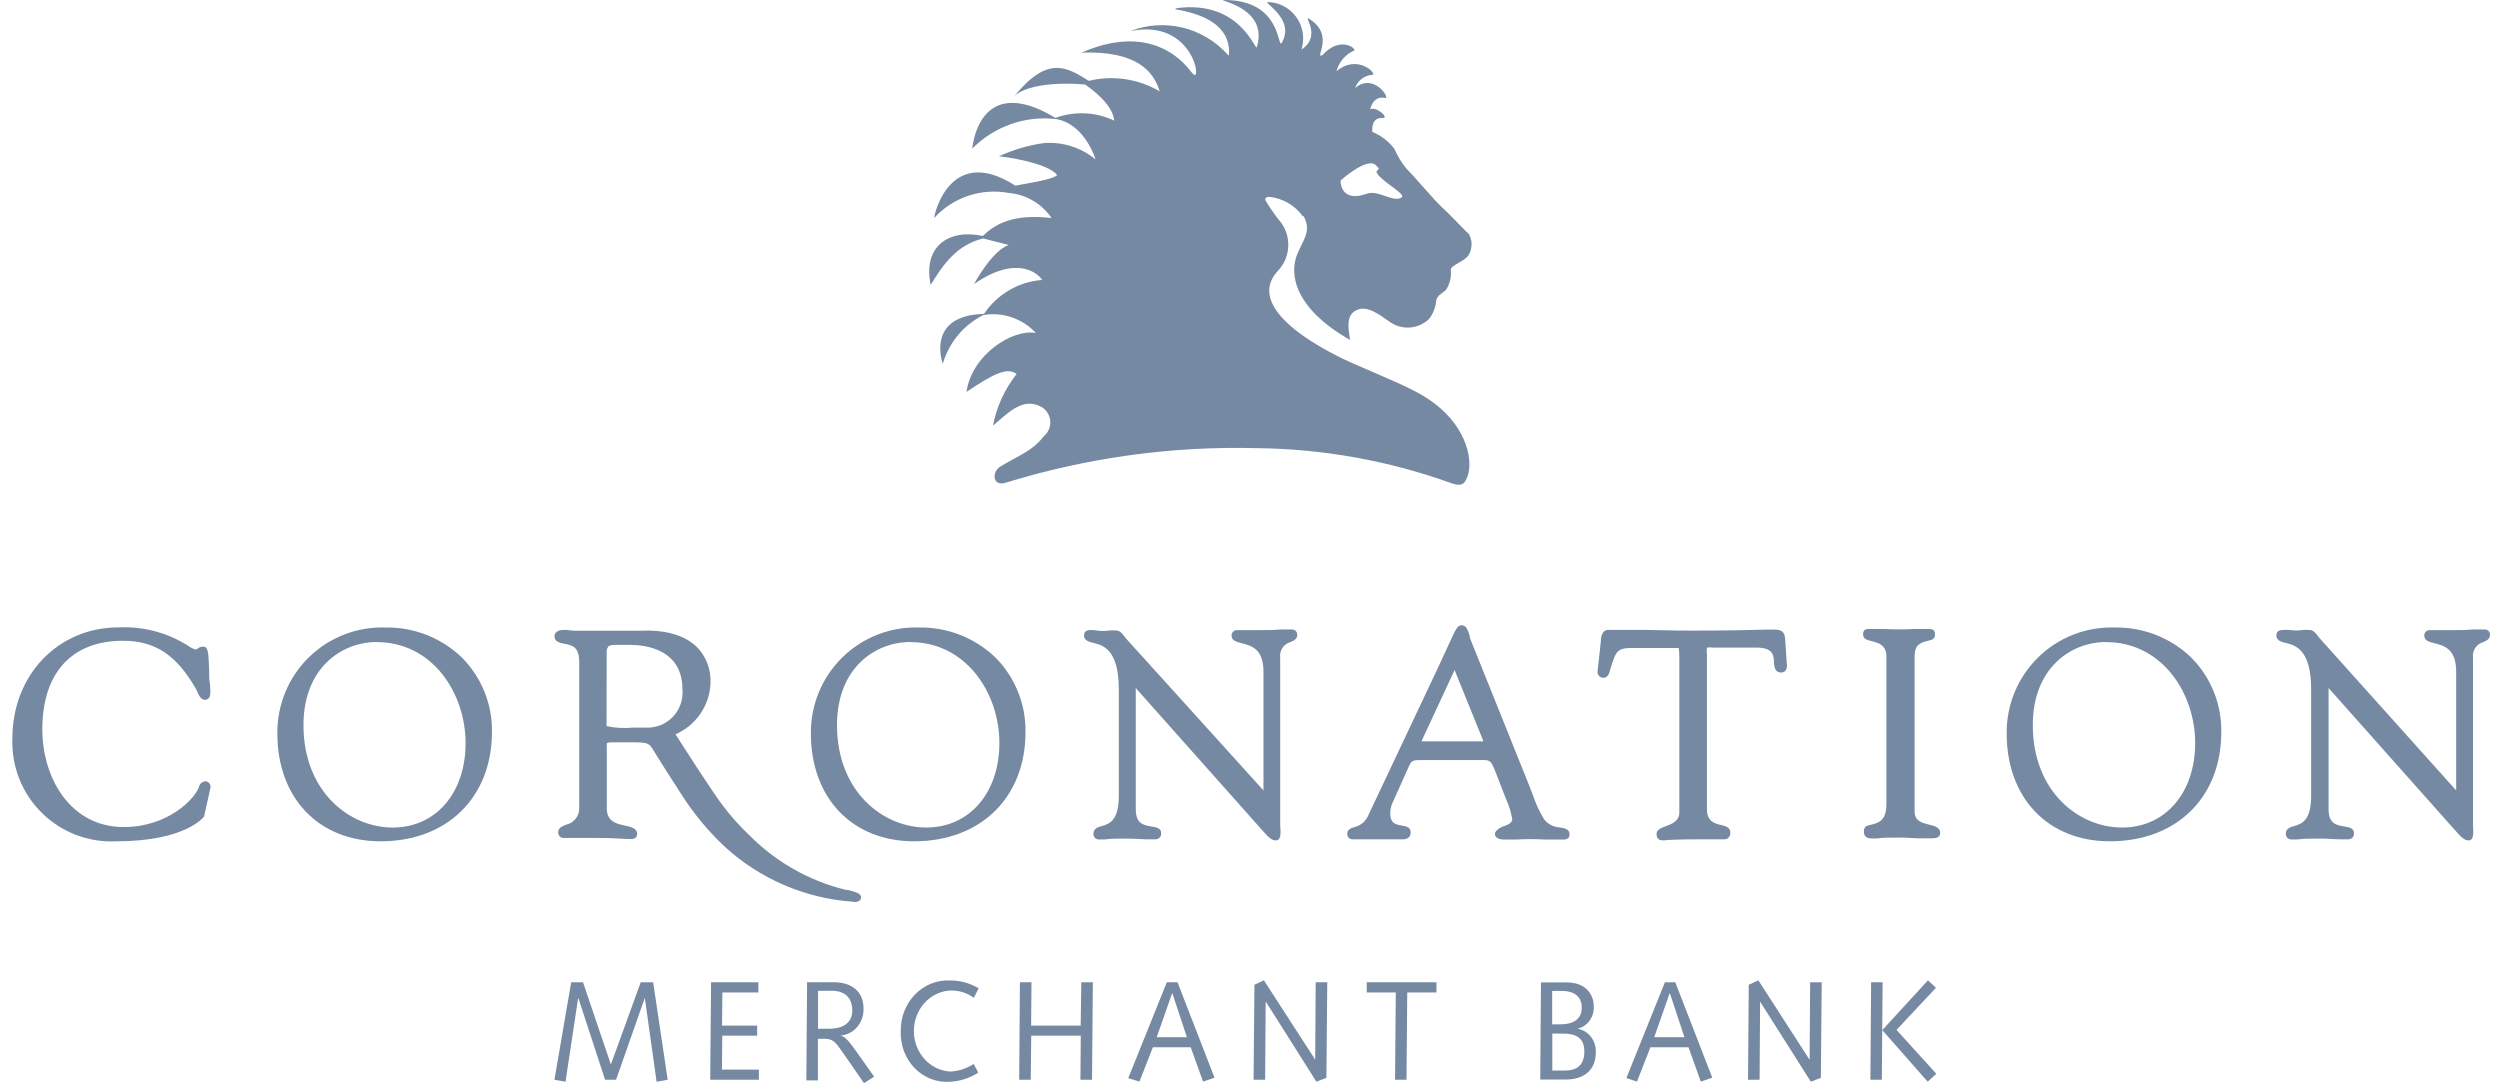 <?xml version="1.0" encoding="UTF-8"?>
<svg width="149px" height="65px" viewBox="0 0 149 65" version="1.1" xmlns="http://www.w3.org/2000/svg" xmlns:xlink="http://www.w3.org/1999/xlink">
    <!-- Generator: sketchtool 50.2 (55047) - http://www.bohemiancoding.com/sketch -->
    <title>7C849688-6876-405B-B1A5-E27BFB242BE3</title>
    <desc>Created with sketchtool.</desc>
    <defs></defs>
    <g id="Mockups" stroke="none" stroke-width="1" fill="none" fill-rule="evenodd">
        <g id="medium-enterprises" transform="translate(-977, -2351)" fill="#7689A2" fill-rule="nonzero">
            <g id="div-features" transform="translate(-130, 1458)">
                <g id="div-brands-trust" transform="translate(294, 793)">
                    <g id="logos" transform="translate(0, 100)">
                        <g id="CMB_logo-grey" transform="translate(813, 0)">
                            <g id="CMB_wording" transform="translate(33, 58)">
                                <polygon id="Shape" points="1.043 0.544 1.748 0.544 3.408 5.444 5.186 0.544 5.928 0.544 6.794 6.354 6.133 6.471 5.435 1.501 5.421 1.501 3.717 6.354 3.063 6.354 1.476 1.501 1.454 1.501 0.705 6.471 0.044 6.354 1.043 0.544"></polygon>
                                <polygon id="Shape" points="9.38 0.544 12.2 0.544 12.2 1.151 10.055 1.151 10.033 3.127 12.127 3.127 12.127 3.726 10.048 3.726 10.026 5.748 12.23 5.748 12.23 6.354 9.328 6.354 9.38 0.544"></polygon>
                                <path d="M15.741,3.313 L16.424,3.313 C17.099,3.313 17.797,3.064 17.797,2.217 C17.797,1.594 17.467,1.05 16.578,1.05 L15.755,1.05 L15.755,3.313 L15.741,3.313 Z M15.072,0.544 L16.725,0.544 C17.761,0.544 18.466,1.104 18.466,2.1 C18.499,2.945 17.889,3.664 17.092,3.718 C17.459,3.796 17.768,4.317 17.996,4.612 L19.097,6.168 L18.495,6.557 L17.202,4.69 C16.864,4.231 16.703,3.912 16.181,3.912 L15.748,3.912 L15.748,6.393 L15.058,6.393 L15.102,0.583 L15.072,0.544 Z" id="Shape"></path>
                                <path d="M25.04,1.47 C24.623,1.167 24.126,1.015 23.622,1.034 C22.413,1.107 21.467,2.167 21.467,3.449 C21.467,4.732 22.413,5.792 23.622,5.864 C24.121,5.843 24.606,5.688 25.032,5.413 L25.304,5.927 C24.796,6.257 24.217,6.444 23.622,6.471 C22.842,6.532 22.075,6.237 21.514,5.66 C20.952,5.084 20.65,4.281 20.684,3.453 C20.671,2.632 20.979,1.842 21.536,1.271 C22.092,0.699 22.847,0.397 23.622,0.436 C24.219,0.432 24.806,0.592 25.326,0.902 L25.04,1.47 Z" id="Shape"></path>
                                <polygon id="Shape" points="27.787 0.544 28.477 0.544 28.455 3.127 31.408 3.127 31.445 0.544 32.135 0.544 32.084 6.354 31.393 6.354 31.415 3.726 28.462 3.726 28.433 6.354 27.743 6.354 27.787 0.544"></polygon>
                                <path d="M36.858,1.198 L35.94,3.819 L37.739,3.819 L36.873,1.198 L36.858,1.198 Z M36.549,0.544 L37.181,0.544 L39.385,6.23 L38.702,6.463 L37.967,4.418 L35.712,4.418 L34.911,6.463 L34.243,6.261 L36.542,0.544 L36.549,0.544 Z" id="Shape"></path>
                                <polygon id="Shape" points="41.764 0.692 42.33 0.428 45.371 5.133 45.386 5.133 45.415 0.544 46.105 0.544 46.054 6.238 45.459 6.471 42.455 1.719 42.433 1.719 42.403 6.354 41.713 6.354 41.764 0.692"></polygon>
                                <polygon id="Shape" points="48.456 0.544 52.613 0.544 52.613 1.151 50.872 1.151 50.828 6.354 50.145 6.354 50.189 1.151 48.456 1.151 48.456 0.544"></polygon>
                                <path d="M59.488,3.049 L60.002,3.049 C60.906,3.049 61.273,2.637 61.273,2.053 C61.273,1.47 60.921,1.058 60.054,1.058 L59.51,1.058 L59.51,3.057 L59.488,3.049 Z M59.488,5.802 L60.289,5.802 C60.987,5.802 61.427,5.476 61.427,4.674 C61.427,3.873 60.95,3.601 60.157,3.601 L59.518,3.601 L59.518,5.802 L59.488,5.802 Z M58.849,0.552 L60.37,0.552 C61.574,0.552 61.986,1.33 61.986,1.96 C62.028,2.604 61.613,3.183 61.016,3.313 C61.672,3.413 62.148,4.028 62.11,4.729 C62.11,5.763 61.413,6.339 60.333,6.339 L58.798,6.339 L58.842,0.529 L58.849,0.552 Z" id="Shape"></path>
                                <path d="M66.51,1.198 L65.592,3.819 L67.392,3.819 L66.525,1.198 L66.51,1.198 Z M66.202,0.544 L66.848,0.544 L69.052,6.23 L68.368,6.463 L67.634,4.418 L65.364,4.418 L64.564,6.463 L63.932,6.253 L66.231,0.537 L66.202,0.544 Z" id="Shape"></path>
                                <polygon id="Shape" points="71.226 0.692 71.799 0.428 74.832 5.133 74.854 5.133 74.884 0.544 75.574 0.544 75.523 6.238 74.928 6.471 71.916 1.719 71.902 1.719 71.872 6.354 71.182 6.354 71.226 0.692"></polygon>
                                <path d="M79.181,3.399 L81.906,0.428 L82.383,0.871 L80.033,3.383 L82.405,5.997 L81.891,6.471 L79.188,3.399 L79.181,3.399 Z M78.519,0.544 L79.203,0.544 L79.158,6.354 L78.475,6.354 L78.519,0.544 Z" id="Shape"></path>
                            </g>
                            <g id="CORONATION_OUTLINED" transform="translate(0, 37)">
                                <g id="coronation">
                                    <path d="M6.926,13.142 C5.273,13.224 3.661,12.606 2.484,11.44 C1.307,10.273 0.674,8.665 0.738,7.007 C0.738,3.237 3.459,0.392 7.066,0.392 C8.522,0.322 9.963,0.701 11.197,1.478 C11.34,1.588 11.503,1.669 11.677,1.715 C11.709,1.703 11.739,1.685 11.765,1.663 C11.855,1.589 11.966,1.545 12.082,1.537 C12.407,1.537 12.414,1.796 12.466,2.875 L12.466,3.075 C12.466,3.319 12.466,3.533 12.51,3.725 C12.547,4.191 12.569,4.464 12.436,4.62 C12.379,4.68 12.298,4.712 12.215,4.708 C11.957,4.708 11.831,4.398 11.736,4.176 C11.72,4.138 11.703,4.101 11.684,4.065 C10.504,2.018 9.235,1.19 7.325,1.19 C4.271,1.19 2.523,3.112 2.523,6.467 C2.523,9.365 4.19,12.292 7.376,12.292 C10.017,12.292 11.632,10.599 11.861,9.89 C11.905,9.709 12.06,9.578 12.245,9.564 C12.335,9.57 12.419,9.613 12.477,9.683 C12.534,9.753 12.559,9.844 12.547,9.934 L12.163,11.663 C12.163,11.663 11.109,13.142 6.926,13.142 Z" id="Shape"></path>
                                    <path d="M22.682,13.142 C18.994,13.142 16.53,10.562 16.53,6.719 C16.511,5.012 17.189,3.372 18.406,2.179 C19.624,0.985 21.275,0.343 22.977,0.399 C24.652,0.372 26.272,1 27.491,2.151 C28.687,3.333 29.349,4.954 29.321,6.637 C29.313,10.525 26.65,13.142 22.682,13.142 Z M22.461,1.264 C20.351,1.264 18.087,2.816 18.087,6.216 C18.087,10.178 20.823,12.321 23.405,12.321 C25.986,12.321 27.749,10.252 27.749,7.288 C27.749,4.324 25.78,1.271 22.461,1.271 L22.461,1.264 Z" id="Shape"></path>
                                    <path d="M50.815,16.741 C47.966,16.539 45.269,15.374 43.166,13.437 C42.192,12.516 41.334,11.479 40.614,10.348 C39.964,9.357 39.301,8.293 39.175,8.093 L39.006,7.813 C38.696,7.303 38.659,7.251 37.84,7.243 L36.439,7.243 C36.239,7.243 36.18,7.288 36.166,7.303 C36.151,7.317 36.166,7.406 36.166,7.487 L36.166,11.183 C36.166,11.967 36.734,12.092 37.235,12.203 C37.589,12.277 37.973,12.358 37.973,12.706 C37.977,12.785 37.948,12.863 37.892,12.92 C37.804,12.989 37.692,13.019 37.582,13.001 L37.346,13.001 C37.11,13.001 36.608,12.942 35.553,12.942 C35.236,12.942 34.904,12.942 34.587,12.942 C34.27,12.942 33.938,12.942 33.591,12.942 C33.503,12.942 33.418,12.906 33.357,12.842 C33.295,12.778 33.263,12.691 33.267,12.602 C33.267,12.343 33.503,12.247 33.739,12.151 C34.223,12.049 34.557,11.604 34.521,11.109 L34.521,2.439 C34.521,1.53 34.071,1.449 33.636,1.367 C33.37,1.316 33.046,1.257 33.046,0.909 C33.046,0.732 33.23,0.547 33.54,0.547 C33.628,0.539 33.717,0.539 33.805,0.547 C34.081,0.587 34.36,0.602 34.639,0.591 C35.126,0.591 35.612,0.591 36.114,0.591 L36.18,0.591 C36.653,0.591 37.582,0.591 38.032,0.591 L38.202,0.591 C40.031,0.51 41.019,1.064 41.521,1.545 C42.089,2.121 42.388,2.909 42.347,3.718 C42.296,5.051 41.483,6.236 40.26,6.763 C40.85,7.687 42.524,10.289 43.033,10.947 C43.523,11.608 44.071,12.224 44.67,12.787 C46.251,14.383 48.243,15.509 50.424,16.039 L50.527,16.039 C51.073,16.187 51.265,16.246 51.316,16.438 C51.329,16.515 51.307,16.593 51.257,16.653 C51.136,16.758 50.968,16.792 50.815,16.741 Z M36.151,6.275 C36.667,6.387 37.197,6.417 37.722,6.364 L38.46,6.364 C39.07,6.403 39.666,6.173 40.092,5.734 C40.518,5.294 40.73,4.69 40.673,4.08 C40.673,1.693 38.46,1.434 37.552,1.434 L36.815,1.434 C36.557,1.434 36.35,1.434 36.254,1.537 C36.175,1.649 36.14,1.786 36.158,1.922 L36.151,6.275 Z" id="Shape"></path>
                                    <path d="M54.481,13.142 C50.793,13.142 48.329,10.562 48.329,6.719 C48.31,5.012 48.988,3.372 50.205,2.179 C51.423,0.985 53.074,0.343 54.776,0.399 C56.451,0.372 58.071,1 59.29,2.151 C60.486,3.333 61.147,4.954 61.12,6.637 C61.12,10.525 58.449,13.142 54.481,13.142 Z M54.26,1.264 C52.15,1.264 49.885,2.816 49.885,6.216 C49.885,10.178 52.629,12.321 55.204,12.321 C57.778,12.321 59.563,10.252 59.563,7.28 C59.563,4.309 57.579,1.271 54.26,1.271 L54.26,1.264 Z" id="Shape"></path>
                                    <path d="M76.034,13.09 C75.835,13.09 75.621,12.942 75.297,12.558 L67.854,4.191 C67.804,4.126 67.75,4.064 67.692,4.006 C67.688,4.073 67.688,4.139 67.692,4.206 L67.692,11.235 C67.692,12.107 68.171,12.181 68.643,12.262 C68.894,12.299 69.204,12.351 69.204,12.647 C69.217,12.743 69.187,12.841 69.121,12.914 C69.056,12.986 68.962,13.027 68.865,13.023 C68.688,13.023 68.496,13.023 68.289,13.023 C68.083,13.023 67.625,12.979 67.131,12.979 C66.637,12.979 66.18,12.979 65.855,13.031 L65.545,13.031 C65.448,13.047 65.349,13.018 65.276,12.951 C65.203,12.885 65.163,12.789 65.169,12.691 C65.169,12.38 65.442,12.292 65.671,12.233 C66.098,12.107 66.681,11.93 66.681,10.444 L66.681,4.087 C66.681,1.693 65.73,1.456 65.162,1.316 C64.889,1.249 64.608,1.175 64.608,0.872 C64.608,0.569 64.874,0.547 65.022,0.547 C65.138,0.551 65.253,0.56 65.368,0.577 C65.612,0.618 65.862,0.618 66.106,0.577 C66.246,0.567 66.386,0.567 66.526,0.577 C66.748,0.577 66.91,0.783 67.02,0.939 L67.087,1.027 L75.304,10.111 L75.304,3.038 C75.304,1.656 74.566,1.478 74.013,1.338 C73.711,1.264 73.401,1.183 73.401,0.88 C73.399,0.79 73.434,0.704 73.499,0.642 C73.563,0.58 73.651,0.548 73.74,0.554 C73.991,0.554 74.234,0.554 74.478,0.554 C74.721,0.554 75.016,0.554 75.282,0.554 C75.547,0.554 75.938,0.554 76.256,0.517 C76.543,0.517 76.801,0.517 76.993,0.517 C77.078,0.511 77.162,0.541 77.224,0.6 C77.286,0.66 77.32,0.742 77.318,0.828 C77.318,1.094 77.104,1.19 76.905,1.271 C76.494,1.389 76.235,1.794 76.3,2.217 L76.3,12.203 C76.344,12.698 76.344,13.09 76.034,13.09 Z" id="Shape"></path>
                                    <path d="M83.624,13.023 L83.455,13.023 C83.204,13.023 82.938,13.023 82.717,13.023 C82.496,13.023 82.238,13.023 81.98,13.023 C81.721,13.023 81.507,13.023 81.294,13.023 C81.08,13.023 80.836,13.023 80.608,13.023 C80.52,13.024 80.436,12.987 80.377,12.922 C80.318,12.858 80.289,12.771 80.298,12.683 C80.298,12.432 80.519,12.358 80.711,12.299 C81.101,12.211 81.422,11.934 81.566,11.56 L85.705,2.794 L86.302,1.5 C86.804,0.407 86.863,0.266 87.128,0.266 C87.394,0.266 87.497,0.584 87.6,0.909 L87.6,1.005 L91.163,9.875 C91.229,10.045 91.296,10.215 91.362,10.392 C91.526,10.885 91.743,11.359 92.011,11.804 C92.235,12.11 92.585,12.297 92.963,12.314 C93.236,12.358 93.545,12.41 93.545,12.728 C93.545,13.046 93.258,13.038 93.155,13.038 C92.786,13.038 92.417,13.038 92.092,13.038 C91.517,13.004 90.941,13.004 90.366,13.038 C90.145,13.038 89.902,13.038 89.629,13.038 C89.356,13.038 89.098,12.927 89.098,12.713 C89.098,12.499 89.393,12.321 89.629,12.24 C89.865,12.159 90.13,12.055 90.13,11.819 C90.059,11.4 89.933,10.992 89.754,10.607 C89.702,10.481 89.658,10.363 89.621,10.267 L89.068,8.84 C88.906,8.463 88.832,8.3 88.463,8.3 L84.687,8.3 C84.34,8.3 84.141,8.3 84.015,8.574 L82.961,10.924 C82.896,11.097 82.861,11.279 82.857,11.464 C82.857,12.085 83.197,12.144 83.558,12.203 C83.787,12.247 84.074,12.299 84.074,12.595 C84.083,12.709 84.043,12.822 83.964,12.905 C83.871,12.989 83.749,13.031 83.624,13.023 Z M84.731,7.184 L84.849,7.184 L88.235,7.184 C88.291,7.192 88.348,7.192 88.404,7.184 C88.395,7.144 88.383,7.104 88.367,7.066 L86.693,2.934 L84.753,7.11 C84.743,7.137 84.735,7.164 84.731,7.192 L84.731,7.184 Z" id="Shape"></path>
                                    <path d="M102.788,13.023 C102.596,13.023 102.397,13.023 102.19,13.023 L102.146,13.023 C101.895,13.023 101.652,13.023 101.409,13.023 C99.845,13.023 99.351,13.068 99.196,13.083 L99.092,13.083 C98.849,13.083 98.731,12.957 98.731,12.706 C98.731,12.454 98.996,12.343 99.284,12.24 C99.572,12.137 100.088,11.952 100.088,11.434 L100.088,2.18 C100.088,1.693 100.044,1.619 100.044,1.619 L97.234,1.619 C96.378,1.619 96.297,1.877 96.046,2.653 L95.95,2.971 C95.913,3.119 95.839,3.4 95.537,3.4 C95.35,3.384 95.208,3.226 95.212,3.038 L95.404,1.279 C95.404,1.042 95.449,0.54 95.862,0.54 C96.452,0.54 97.027,0.54 97.684,0.54 C98.48,0.54 99.469,0.584 100.73,0.584 C103.039,0.584 104.521,0.547 105.237,0.525 L105.753,0.525 C106.225,0.525 106.38,0.68 106.402,1.168 L106.491,2.543 C106.525,2.693 106.496,2.851 106.41,2.979 C106.343,3.049 106.248,3.087 106.151,3.082 C105.775,3.082 105.746,2.727 105.724,2.469 C105.724,2.04 105.65,1.597 104.698,1.597 L102.095,1.597 C101.975,1.578 101.853,1.578 101.733,1.597 C101.713,1.736 101.713,1.878 101.733,2.018 C101.733,2.092 101.733,2.173 101.733,2.262 L101.733,11.205 C101.733,11.944 102.154,12.077 102.559,12.166 C102.81,12.225 103.127,12.292 103.127,12.617 C103.139,12.715 103.109,12.814 103.046,12.89 C102.988,12.976 102.891,13.026 102.788,13.023 Z" id="Shape"></path>
                                    <path d="M115.106,12.964 L114.523,12.964 L114.442,12.964 C114.096,12.964 113.705,12.92 113.24,12.92 C112.502,12.92 112.148,12.92 111.898,12.972 L111.595,12.972 C111.359,12.972 111.086,12.927 111.086,12.558 C111.086,12.188 111.359,12.196 111.58,12.137 C111.957,12.04 112.429,11.915 112.429,10.924 L112.429,2.121 C112.429,1.434 111.934,1.308 111.551,1.212 C111.3,1.153 111.042,1.087 111.042,0.828 C111.042,0.569 111.138,0.488 111.366,0.488 C111.595,0.488 112.045,0.488 112.318,0.488 C112.89,0.52 113.464,0.52 114.037,0.488 C114.287,0.488 114.568,0.488 114.848,0.488 C115.128,0.488 115.327,0.488 115.327,0.813 C115.327,1.138 115.077,1.146 114.848,1.205 C114.479,1.308 114.11,1.412 114.11,2.114 L114.11,11.353 C114.11,11.937 114.538,12.04 114.988,12.151 C115.291,12.225 115.637,12.314 115.637,12.639 C115.637,12.964 115.283,12.964 115.106,12.964 Z" id="Shape"></path>
                                    <path d="M125.75,13.142 C122.062,13.142 119.598,10.562 119.598,6.719 C119.579,5.012 120.257,3.372 121.474,2.179 C122.692,0.985 124.343,0.343 126.045,0.399 C127.72,0.372 129.34,1 130.559,2.151 C131.756,3.333 132.417,4.954 132.389,6.637 C132.389,10.525 129.719,13.142 125.75,13.142 Z M125.529,1.264 C123.419,1.264 121.155,2.816 121.155,6.216 C121.155,10.178 123.891,12.321 126.473,12.321 C129.055,12.321 130.832,10.252 130.832,7.28 C130.832,4.309 128.848,1.271 125.529,1.271 L125.529,1.264 Z" id="Shape"></path>
                                    <path d="M147.126,13.09 C146.927,13.09 146.713,12.942 146.389,12.558 L138.946,4.191 C138.896,4.126 138.842,4.064 138.784,4.006 C138.78,4.073 138.78,4.139 138.784,4.206 L138.784,11.235 C138.784,12.107 139.263,12.181 139.735,12.262 C139.986,12.299 140.296,12.351 140.296,12.647 C140.309,12.743 140.279,12.841 140.214,12.914 C140.148,12.986 140.054,13.027 139.957,13.023 C139.78,13.023 139.588,13.023 139.381,13.023 C139.175,13.023 138.718,12.979 138.223,12.979 C137.729,12.979 137.272,12.979 136.94,13.031 L136.608,13.031 C136.511,13.044 136.414,13.014 136.341,12.948 C136.269,12.883 136.229,12.789 136.232,12.691 C136.232,12.38 136.512,12.292 136.733,12.233 C137.161,12.107 137.744,11.93 137.744,10.444 L137.744,4.087 C137.744,1.693 136.792,1.456 136.224,1.316 C135.951,1.249 135.671,1.175 135.671,0.872 C135.671,0.569 135.929,0.547 136.077,0.547 C136.217,0.538 136.357,0.538 136.497,0.547 C136.741,0.589 136.991,0.589 137.235,0.547 C137.375,0.538 137.515,0.538 137.655,0.547 C137.877,0.547 138.039,0.754 138.15,0.909 L138.216,0.998 L146.389,10.111 L146.389,3.038 C146.389,1.656 145.651,1.478 145.098,1.338 C144.796,1.264 144.486,1.183 144.486,0.88 C144.483,0.79 144.519,0.704 144.584,0.642 C144.648,0.58 144.736,0.548 144.825,0.554 C145.083,0.554 145.327,0.554 145.563,0.554 C145.799,0.554 146.094,0.554 146.367,0.554 C146.64,0.554 147.023,0.554 147.34,0.517 C147.643,0.517 147.886,0.517 148.078,0.517 C148.163,0.511 148.247,0.541 148.309,0.6 C148.371,0.66 148.405,0.742 148.403,0.828 C148.403,1.094 148.189,1.19 147.997,1.271 C147.586,1.389 147.327,1.794 147.392,2.217 L147.392,12.203 C147.429,12.698 147.429,13.09 147.126,13.09 Z" id="Shape"></path>
                                </g>
                            </g>
                            <g id="LION" transform="translate(55, 0)">
                                <path d="M24.897,10.752 C24.897,11.377 25.315,11.964 26.451,11.548 C27.141,11.295 28.065,12.106 28.541,11.764 C28.783,11.593 27.705,11.02 27.214,10.507 C26.723,9.994 27.507,10.269 26.972,9.823 C26.437,9.377 24.904,10.752 24.904,10.752 L24.897,10.752 Z M22.645,12.886 C22.171,12.233 21.447,11.814 20.651,11.734 C20.504,11.734 20.321,11.793 20.46,12.009 C20.685,12.377 20.93,12.732 21.193,13.072 C22.004,13.956 21.975,15.333 21.127,16.181 C18.979,18.612 24.677,21.237 25.608,21.646 C28.365,22.858 29.744,23.341 30.895,24.375 C32.575,25.862 32.89,27.847 32.311,28.703 C32.215,28.844 32.039,28.993 31.504,28.799 C27.78,27.458 23.862,26.752 19.91,26.71 C14.844,26.579 9.791,27.274 4.943,28.769 C4.158,29.015 4.092,28.145 4.613,27.81 C5.837,27.067 6.49,26.911 7.209,26.003 C7.479,25.782 7.624,25.438 7.595,25.086 C7.565,24.735 7.366,24.421 7.062,24.248 C5.896,23.616 4.979,24.732 4.18,25.364 C4.399,24.24 4.882,23.187 5.588,22.293 C5.009,21.839 4.121,22.345 2.603,23.356 C2.919,21.125 5.368,19.586 6.739,19.846 C5.937,18.982 4.763,18.58 3.608,18.776 C2.438,19.361 1.561,20.415 1.188,21.683 C1.188,21.683 0.132,18.798 3.645,18.709 C4.434,17.535 5.709,16.79 7.106,16.686 C6.93,16.352 5.639,15.125 3.051,16.932 C3.051,16.932 4.099,14.961 5.111,14.604 C4.884,14.53 3.967,14.314 3.586,14.21 C2.009,14.626 1.261,15.697 0.469,16.976 C-0.007,14.745 1.481,13.615 3.579,14.061 C4.715,12.931 6.16,12.834 7.671,12.991 C7.087,12.139 6.16,11.594 5.141,11.503 C3.499,11.192 1.815,11.753 0.675,12.991 C0.675,12.76 1.643,8.574 5.515,11.065 C5.955,10.961 7.663,10.745 8.008,10.44 C7.473,9.696 4.789,9.325 4.532,9.317 C5.38,8.926 6.279,8.66 7.201,8.529 C8.318,8.436 9.427,8.785 10.296,9.503 C10.296,9.503 9.68,7.414 7.971,7.101 C6.12,6.875 4.269,7.522 2.948,8.856 C2.948,8.856 3.285,4.238 7.905,7.027 C9.049,6.609 10.309,6.668 11.411,7.191 C11.308,6.194 10.054,5.317 9.687,5.042 C7.788,4.863 5.969,5.131 5.412,5.785 C7.407,3.309 8.521,3.956 9.893,4.818 C11.328,4.47 12.84,4.694 14.117,5.443 C13.772,4.305 12.804,3.012 9.453,3.138 C9.453,3.138 9.453,3.138 9.453,3.138 C12.386,1.859 14.652,2.491 16.053,4.35 C16.705,5.205 16.185,1.048 12.349,1.859 C12.254,1.859 12.349,1.859 12.349,1.859 C14.389,1.062 16.702,1.617 18.172,3.257 C18.223,3.324 18.253,3.309 18.253,3.22 C18.253,2.729 18.333,1.101 15.07,0.558 C15.026,0.558 15.026,0.506 15.158,0.483 C18.898,-0.007 19.815,3.034 19.903,2.818 C20.658,0.372 17.321,0 17.967,0 C21.384,0 21.113,2.863 21.384,2.573 C22.286,1.034 19.991,0.03 20.651,0.126 C21.31,0.167 21.915,0.513 22.29,1.064 C22.666,1.616 22.769,2.312 22.572,2.952 C23.811,2.127 22.638,0.907 23.019,1.115 C24.625,2.127 23.269,3.539 23.819,3.287 C24.889,2.089 25.901,2.93 25.696,3.019 C25.182,3.244 24.798,3.697 24.655,4.246 C25.909,3.183 27.111,4.424 26.796,4.462 C26.325,4.487 25.916,4.798 25.762,5.25 C26.869,4.291 27.903,5.912 27.551,5.837 C26.818,5.681 26.664,6.514 26.664,6.514 C27.045,6.321 27.845,7.064 27.397,7.034 C26.664,6.99 26.803,7.86 26.789,7.86 C27.312,8.072 27.768,8.424 28.109,8.878 C28.296,9.311 28.543,9.714 28.842,10.076 C29.113,10.306 30.529,11.987 30.895,12.306 C31.262,12.626 32.362,13.794 32.56,13.965 C32.783,14.386 32.749,14.901 32.472,15.288 C32.054,15.69 31.453,15.831 31.467,16.084 C31.515,16.508 31.411,16.936 31.174,17.288 C30.947,17.489 30.653,17.616 30.602,17.898 C30.567,18.301 30.42,18.686 30.177,19.006 C29.523,19.636 28.518,19.699 27.793,19.155 C27.17,18.724 26.495,18.203 25.879,18.471 C25.263,18.738 25.315,19.385 25.469,20.263 C22.169,18.396 21.802,16.337 22.33,15.117 C22.697,14.24 23.173,13.764 22.697,12.886 L22.645,12.886 Z" id="Shape"></path>
                            </g>
                        </g>
                    </g>
                </g>
            </g>
        </g>
    </g>
</svg>